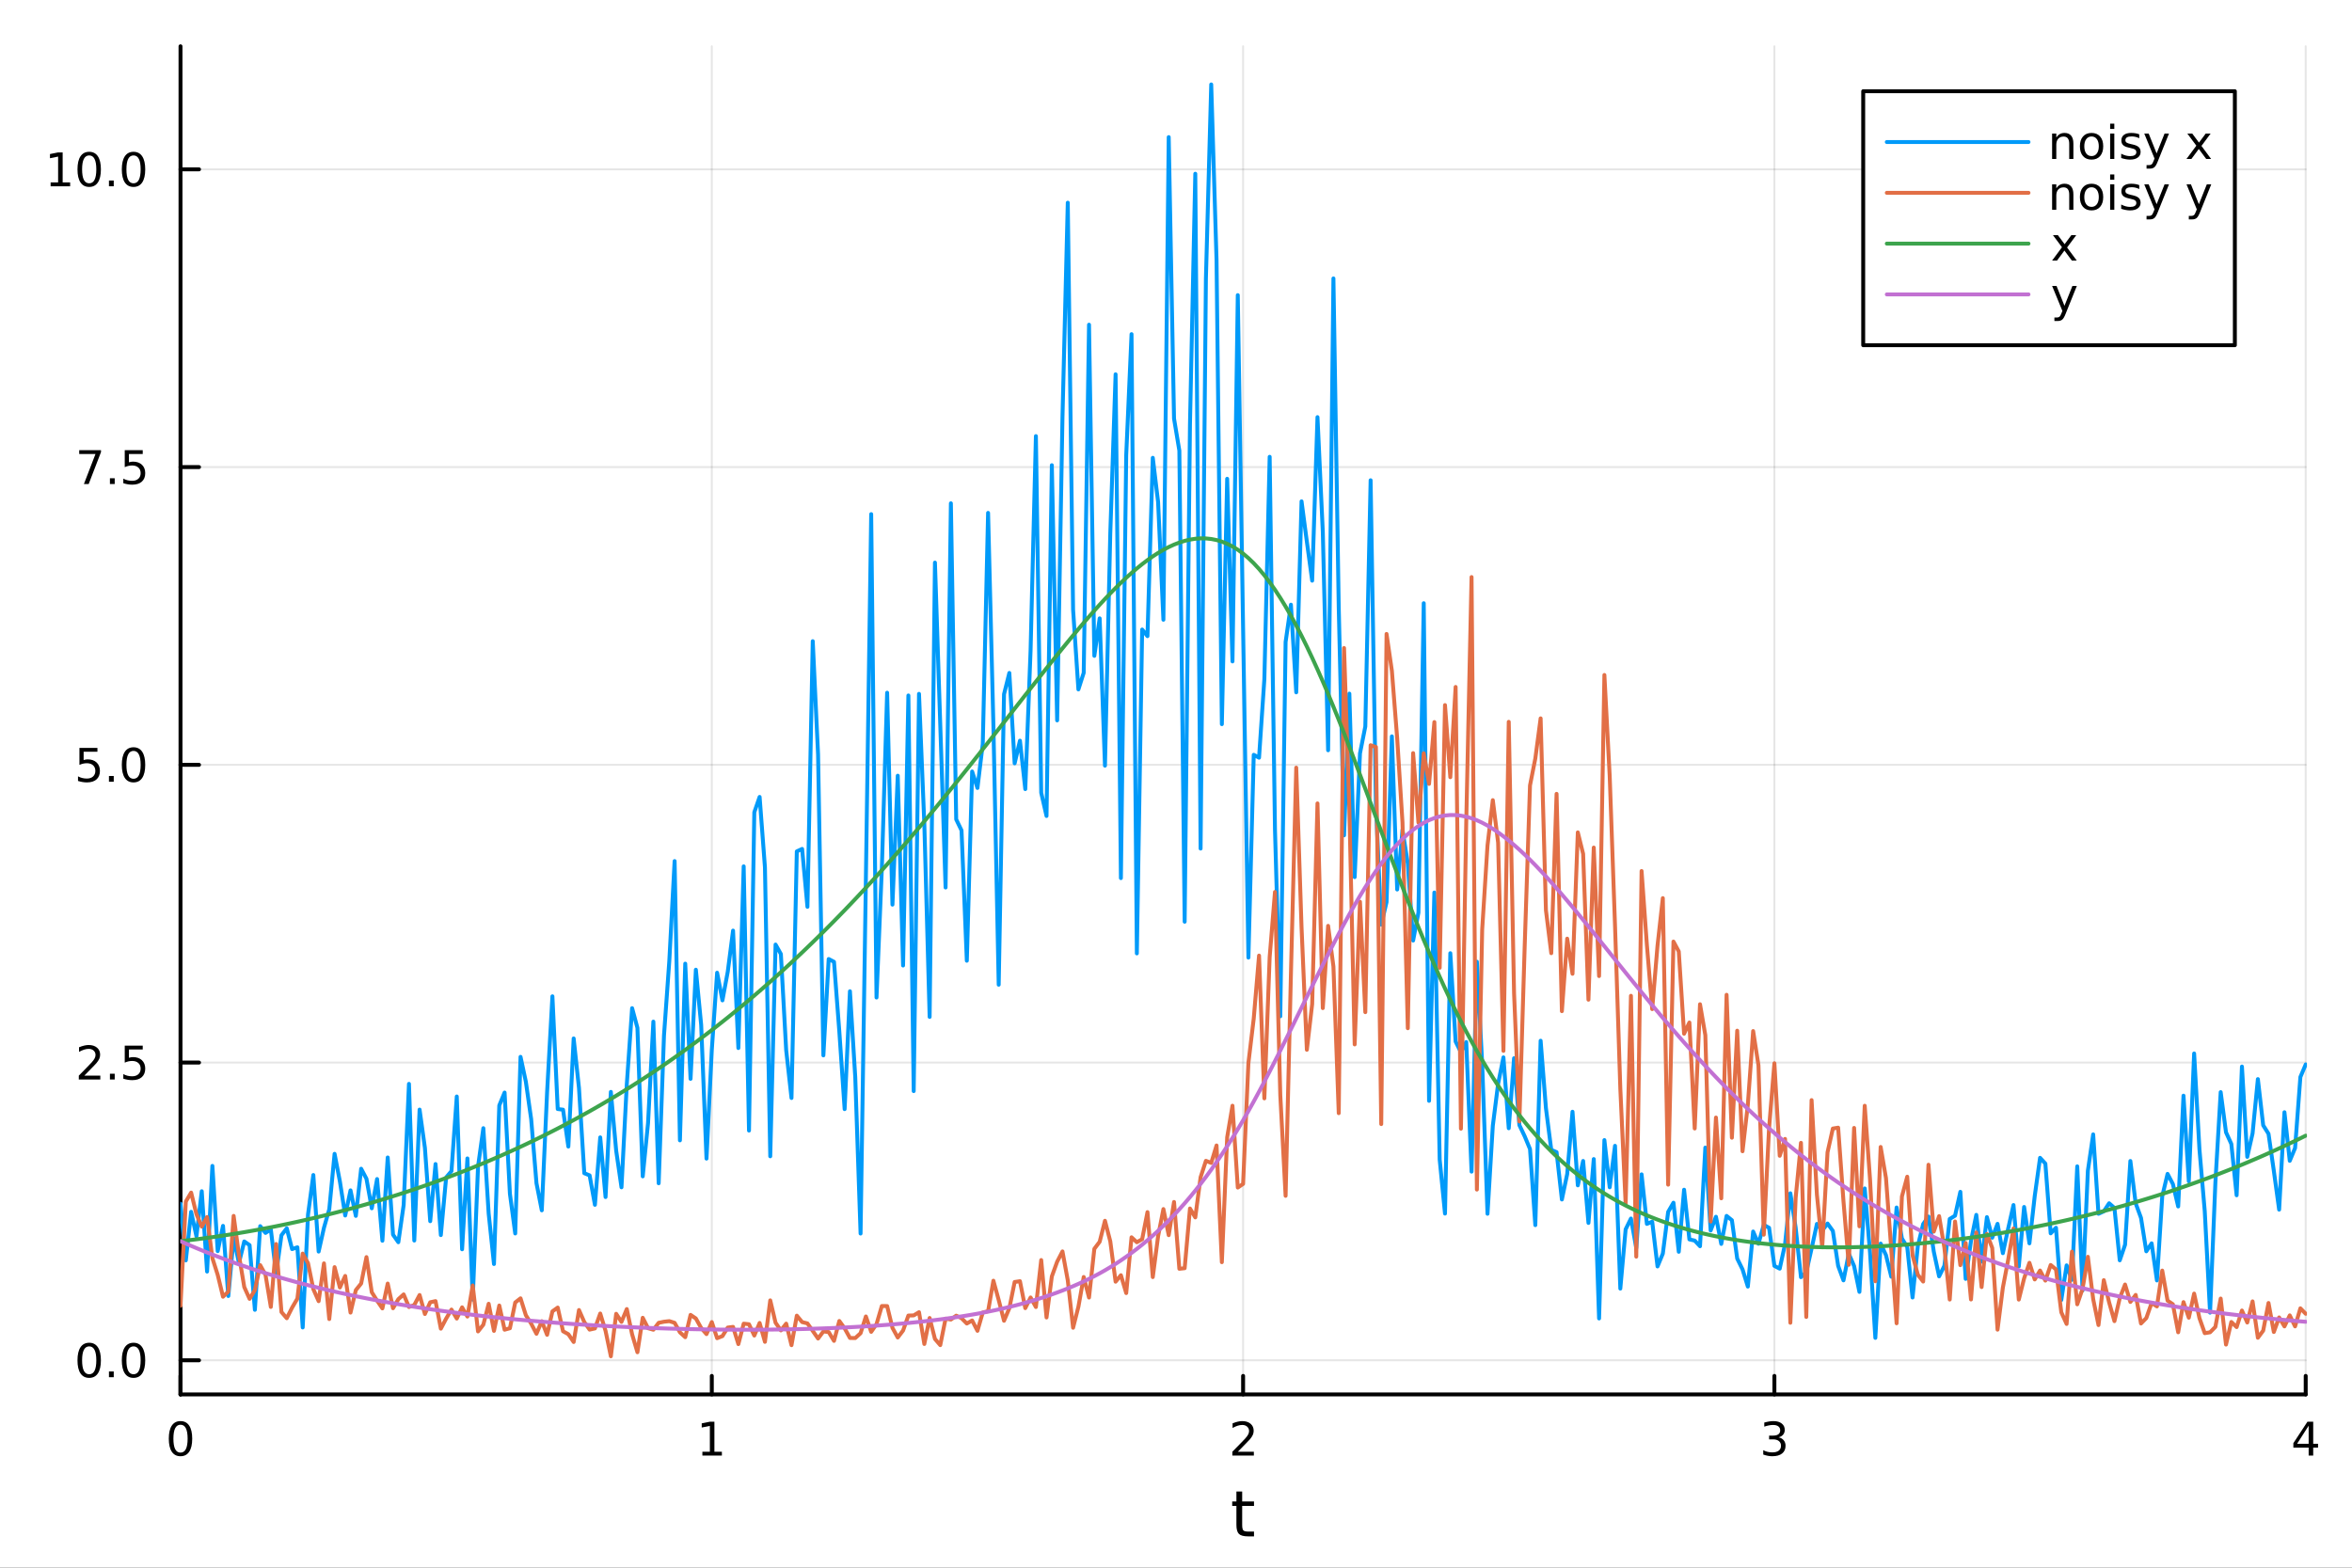 <?xml version="1.0" encoding="utf-8"?>
<svg xmlns="http://www.w3.org/2000/svg" xmlns:xlink="http://www.w3.org/1999/xlink" width="600" height="400" viewBox="0 0 2400 1600">
<rect x="0" y="0" width="2400" height="1600" fill="#333333" stroke="none"/>
<defs>
  <clipPath id="clip850">
    <rect x="0" y="0" width="2400" height="1600"/>
  </clipPath>
</defs>
<path clip-path="url(#clip850)" d="M0 1600 L2400 1600 L2400 0 L0 0  Z" fill="#ffffff" fill-rule="evenodd" fill-opacity="1"/>
<defs>
  <clipPath id="clip851">
    <rect x="480" y="0" width="1681" height="1600"/>
  </clipPath>
</defs>
<path clip-path="url(#clip850)" d="M184.191 1423.18 L2352.76 1423.18 L2352.76 47.244 L184.191 47.244  Z" fill="#ffffff" fill-rule="evenodd" fill-opacity="1"/>
<defs>
  <clipPath id="clip852">
    <rect x="184" y="47" width="2170" height="1377"/>
  </clipPath>
</defs>
<polyline clip-path="url(#clip852)" style="stroke:#000000; stroke-linecap:round; stroke-linejoin:round; stroke-width:2; stroke-opacity:0.1; fill:none" points="184.191,1423.18 184.191,47.244 "/>
<polyline clip-path="url(#clip852)" style="stroke:#000000; stroke-linecap:round; stroke-linejoin:round; stroke-width:2; stroke-opacity:0.1; fill:none" points="726.332,1423.18 726.332,47.244 "/>
<polyline clip-path="url(#clip852)" style="stroke:#000000; stroke-linecap:round; stroke-linejoin:round; stroke-width:2; stroke-opacity:0.1; fill:none" points="1268.47,1423.18 1268.47,47.244 "/>
<polyline clip-path="url(#clip852)" style="stroke:#000000; stroke-linecap:round; stroke-linejoin:round; stroke-width:2; stroke-opacity:0.1; fill:none" points="1810.61,1423.18 1810.61,47.244 "/>
<polyline clip-path="url(#clip852)" style="stroke:#000000; stroke-linecap:round; stroke-linejoin:round; stroke-width:2; stroke-opacity:0.1; fill:none" points="2352.76,1423.18 2352.76,47.244 "/>
<polyline clip-path="url(#clip850)" style="stroke:#000000; stroke-linecap:round; stroke-linejoin:round; stroke-width:4; stroke-opacity:1; fill:none" points="184.191,1423.18 2352.76,1423.18 "/>
<polyline clip-path="url(#clip850)" style="stroke:#000000; stroke-linecap:round; stroke-linejoin:round; stroke-width:4; stroke-opacity:1; fill:none" points="184.191,1423.18 184.191,1404.28 "/>
<polyline clip-path="url(#clip850)" style="stroke:#000000; stroke-linecap:round; stroke-linejoin:round; stroke-width:4; stroke-opacity:1; fill:none" points="726.332,1423.18 726.332,1404.28 "/>
<polyline clip-path="url(#clip850)" style="stroke:#000000; stroke-linecap:round; stroke-linejoin:round; stroke-width:4; stroke-opacity:1; fill:none" points="1268.47,1423.18 1268.47,1404.28 "/>
<polyline clip-path="url(#clip850)" style="stroke:#000000; stroke-linecap:round; stroke-linejoin:round; stroke-width:4; stroke-opacity:1; fill:none" points="1810.61,1423.18 1810.61,1404.28 "/>
<polyline clip-path="url(#clip850)" style="stroke:#000000; stroke-linecap:round; stroke-linejoin:round; stroke-width:4; stroke-opacity:1; fill:none" points="2352.76,1423.18 2352.76,1404.28 "/>
<path clip-path="url(#clip850)" d="M184.191 1454.1 Q180.58 1454.1 178.751 1457.66 Q176.945 1461.2 176.945 1468.33 Q176.945 1475.44 178.751 1479.01 Q180.58 1482.55 184.191 1482.55 Q187.825 1482.55 189.63 1479.01 Q191.459 1475.44 191.459 1468.33 Q191.459 1461.2 189.63 1457.66 Q187.825 1454.1 184.191 1454.1 M184.191 1450.39 Q190.001 1450.39 193.056 1455 Q196.135 1459.58 196.135 1468.33 Q196.135 1477.06 193.056 1481.67 Q190.001 1486.25 184.191 1486.25 Q178.381 1486.25 175.302 1481.67 Q172.246 1477.06 172.246 1468.33 Q172.246 1459.58 175.302 1455 Q178.381 1450.39 184.191 1450.39 Z" fill="#000000" fill-rule="nonzero" fill-opacity="1" /><path clip-path="url(#clip850)" d="M716.714 1481.64 L724.353 1481.64 L724.353 1455.28 L716.043 1456.95 L716.043 1452.69 L724.307 1451.02 L728.982 1451.02 L728.982 1481.64 L736.621 1481.64 L736.621 1485.58 L716.714 1485.58 L716.714 1481.64 Z" fill="#000000" fill-rule="nonzero" fill-opacity="1" /><path clip-path="url(#clip850)" d="M1263.13 1481.64 L1279.45 1481.64 L1279.45 1485.58 L1257.5 1485.58 L1257.5 1481.64 Q1260.16 1478.89 1264.75 1474.26 Q1269.35 1469.61 1270.53 1468.27 Q1272.78 1465.74 1273.66 1464.01 Q1274.56 1462.25 1274.56 1460.56 Q1274.56 1457.8 1272.62 1456.07 Q1270.7 1454.33 1267.59 1454.33 Q1265.39 1454.33 1262.94 1455.09 Q1260.51 1455.86 1257.73 1457.41 L1257.73 1452.69 Q1260.56 1451.55 1263.01 1450.97 Q1265.46 1450.39 1267.5 1450.39 Q1272.87 1450.39 1276.07 1453.08 Q1279.26 1455.77 1279.26 1460.26 Q1279.26 1462.39 1278.45 1464.31 Q1277.66 1466.2 1275.56 1468.8 Q1274.98 1469.47 1271.88 1472.69 Q1268.77 1475.88 1263.13 1481.64 Z" fill="#000000" fill-rule="nonzero" fill-opacity="1" /><path clip-path="url(#clip850)" d="M1814.86 1466.95 Q1818.22 1467.66 1820.09 1469.93 Q1821.99 1472.2 1821.99 1475.53 Q1821.99 1480.65 1818.47 1483.45 Q1814.95 1486.25 1808.47 1486.25 Q1806.3 1486.25 1803.98 1485.81 Q1801.69 1485.39 1799.24 1484.54 L1799.24 1480.02 Q1801.18 1481.16 1803.5 1481.74 Q1805.81 1482.32 1808.33 1482.32 Q1812.73 1482.32 1815.02 1480.58 Q1817.34 1478.84 1817.34 1475.53 Q1817.34 1472.48 1815.19 1470.77 Q1813.06 1469.03 1809.24 1469.03 L1805.21 1469.03 L1805.21 1465.19 L1809.42 1465.19 Q1812.87 1465.19 1814.7 1463.82 Q1816.53 1462.43 1816.53 1459.84 Q1816.53 1457.18 1814.63 1455.77 Q1812.76 1454.33 1809.24 1454.33 Q1807.32 1454.33 1805.12 1454.75 Q1802.92 1455.16 1800.28 1456.04 L1800.28 1451.88 Q1802.94 1451.14 1805.26 1450.77 Q1807.59 1450.39 1809.65 1450.39 Q1814.98 1450.39 1818.08 1452.83 Q1821.18 1455.23 1821.18 1459.35 Q1821.18 1462.22 1819.54 1464.21 Q1817.89 1466.18 1814.86 1466.95 Z" fill="#000000" fill-rule="nonzero" fill-opacity="1" /><path clip-path="url(#clip850)" d="M2355.77 1455.09 L2343.96 1473.54 L2355.77 1473.54 L2355.77 1455.09 M2354.54 1451.02 L2360.42 1451.02 L2360.42 1473.54 L2365.35 1473.54 L2365.35 1477.43 L2360.42 1477.43 L2360.42 1485.58 L2355.77 1485.58 L2355.77 1477.43 L2340.16 1477.43 L2340.16 1472.92 L2354.54 1451.02 Z" fill="#000000" fill-rule="nonzero" fill-opacity="1" /><path clip-path="url(#clip850)" d="M1267.53 1522.27 L1267.53 1532.4 L1279.6 1532.4 L1279.6 1536.95 L1267.53 1536.95 L1267.53 1556.3 Q1267.53 1560.66 1268.71 1561.9 Q1269.92 1563.14 1273.58 1563.14 L1279.6 1563.14 L1279.6 1568.04 L1273.58 1568.04 Q1266.8 1568.04 1264.22 1565.53 Q1261.65 1562.98 1261.65 1556.3 L1261.65 1536.95 L1257.35 1536.95 L1257.35 1532.4 L1261.65 1532.4 L1261.65 1522.27 L1267.53 1522.27 Z" fill="#000000" fill-rule="nonzero" fill-opacity="1" /><polyline clip-path="url(#clip852)" style="stroke:#000000; stroke-linecap:round; stroke-linejoin:round; stroke-width:2; stroke-opacity:0.1; fill:none" points="184.191,1388.33 2352.76,1388.33 "/>
<polyline clip-path="url(#clip852)" style="stroke:#000000; stroke-linecap:round; stroke-linejoin:round; stroke-width:2; stroke-opacity:0.1; fill:none" points="184.191,1084.46 2352.76,1084.46 "/>
<polyline clip-path="url(#clip852)" style="stroke:#000000; stroke-linecap:round; stroke-linejoin:round; stroke-width:2; stroke-opacity:0.1; fill:none" points="184.191,780.584 2352.76,780.584 "/>
<polyline clip-path="url(#clip852)" style="stroke:#000000; stroke-linecap:round; stroke-linejoin:round; stroke-width:2; stroke-opacity:0.1; fill:none" points="184.191,476.71 2352.76,476.71 "/>
<polyline clip-path="url(#clip852)" style="stroke:#000000; stroke-linecap:round; stroke-linejoin:round; stroke-width:2; stroke-opacity:0.1; fill:none" points="184.191,172.835 2352.76,172.835 "/>
<polyline clip-path="url(#clip850)" style="stroke:#000000; stroke-linecap:round; stroke-linejoin:round; stroke-width:4; stroke-opacity:1; fill:none" points="184.191,1423.18 184.191,47.244 "/>
<polyline clip-path="url(#clip850)" style="stroke:#000000; stroke-linecap:round; stroke-linejoin:round; stroke-width:4; stroke-opacity:1; fill:none" points="184.191,1388.33 203.088,1388.33 "/>
<polyline clip-path="url(#clip850)" style="stroke:#000000; stroke-linecap:round; stroke-linejoin:round; stroke-width:4; stroke-opacity:1; fill:none" points="184.191,1084.46 203.088,1084.46 "/>
<polyline clip-path="url(#clip850)" style="stroke:#000000; stroke-linecap:round; stroke-linejoin:round; stroke-width:4; stroke-opacity:1; fill:none" points="184.191,780.584 203.088,780.584 "/>
<polyline clip-path="url(#clip850)" style="stroke:#000000; stroke-linecap:round; stroke-linejoin:round; stroke-width:4; stroke-opacity:1; fill:none" points="184.191,476.71 203.088,476.71 "/>
<polyline clip-path="url(#clip850)" style="stroke:#000000; stroke-linecap:round; stroke-linejoin:round; stroke-width:4; stroke-opacity:1; fill:none" points="184.191,172.835 203.088,172.835 "/>
<path clip-path="url(#clip850)" d="M91.015 1374.13 Q87.404 1374.13 85.575 1377.7 Q83.77 1381.24 83.77 1388.37 Q83.77 1395.48 85.575 1399.04 Q87.404 1402.58 91.015 1402.58 Q94.649 1402.58 96.455 1399.04 Q98.284 1395.48 98.284 1388.37 Q98.284 1381.24 96.455 1377.7 Q94.649 1374.13 91.015 1374.13 M91.015 1370.43 Q96.825 1370.43 99.881 1375.04 Q102.959 1379.62 102.959 1388.37 Q102.959 1397.1 99.881 1401.7 Q96.825 1406.29 91.015 1406.29 Q85.205 1406.29 82.126 1401.7 Q79.071 1397.1 79.071 1388.37 Q79.071 1379.62 82.126 1375.04 Q85.205 1370.43 91.015 1370.43 Z" fill="#000000" fill-rule="nonzero" fill-opacity="1" /><path clip-path="url(#clip850)" d="M111.177 1399.73 L116.061 1399.73 L116.061 1405.61 L111.177 1405.61 L111.177 1399.73 Z" fill="#000000" fill-rule="nonzero" fill-opacity="1" /><path clip-path="url(#clip850)" d="M136.246 1374.13 Q132.635 1374.13 130.807 1377.7 Q129.001 1381.24 129.001 1388.37 Q129.001 1395.48 130.807 1399.04 Q132.635 1402.58 136.246 1402.58 Q139.881 1402.58 141.686 1399.04 Q143.515 1395.48 143.515 1388.37 Q143.515 1381.24 141.686 1377.7 Q139.881 1374.13 136.246 1374.13 M136.246 1370.43 Q142.056 1370.43 145.112 1375.04 Q148.191 1379.62 148.191 1388.37 Q148.191 1397.1 145.112 1401.7 Q142.056 1406.29 136.246 1406.29 Q130.436 1406.29 127.357 1401.7 Q124.302 1397.1 124.302 1388.37 Q124.302 1379.62 127.357 1375.04 Q130.436 1370.43 136.246 1370.43 Z" fill="#000000" fill-rule="nonzero" fill-opacity="1" /><path clip-path="url(#clip850)" d="M86.038 1097.8 L102.358 1097.8 L102.358 1101.74 L80.413 1101.74 L80.413 1097.8 Q83.075 1095.05 87.659 1090.42 Q92.265 1085.77 93.446 1084.42 Q95.691 1081.9 96.571 1080.17 Q97.473 1078.41 97.473 1076.72 Q97.473 1073.96 95.529 1072.23 Q93.608 1070.49 90.506 1070.49 Q88.307 1070.49 85.853 1071.25 Q83.422 1072.02 80.645 1073.57 L80.645 1068.85 Q83.469 1067.71 85.922 1067.13 Q88.376 1066.55 90.413 1066.55 Q95.784 1066.55 98.978 1069.24 Q102.172 1071.92 102.172 1076.42 Q102.172 1078.54 101.362 1080.47 Q100.575 1082.36 98.469 1084.96 Q97.89 1085.63 94.788 1088.85 Q91.686 1092.04 86.038 1097.8 Z" fill="#000000" fill-rule="nonzero" fill-opacity="1" /><path clip-path="url(#clip850)" d="M112.172 1095.86 L117.057 1095.86 L117.057 1101.74 L112.172 1101.74 L112.172 1095.86 Z" fill="#000000" fill-rule="nonzero" fill-opacity="1" /><path clip-path="url(#clip850)" d="M127.288 1067.18 L145.644 1067.18 L145.644 1071.11 L131.57 1071.11 L131.57 1079.59 Q132.589 1079.24 133.607 1079.08 Q134.626 1078.89 135.644 1078.89 Q141.431 1078.89 144.811 1082.06 Q148.191 1085.23 148.191 1090.65 Q148.191 1096.23 144.718 1099.33 Q141.246 1102.41 134.927 1102.41 Q132.751 1102.41 130.482 1102.04 Q128.237 1101.67 125.83 1100.93 L125.83 1096.23 Q127.913 1097.36 130.135 1097.92 Q132.357 1098.48 134.834 1098.48 Q138.839 1098.48 141.177 1096.37 Q143.515 1094.26 143.515 1090.65 Q143.515 1087.04 141.177 1084.93 Q138.839 1082.83 134.834 1082.83 Q132.959 1082.83 131.084 1083.24 Q129.232 1083.66 127.288 1084.54 L127.288 1067.18 Z" fill="#000000" fill-rule="nonzero" fill-opacity="1" /><path clip-path="url(#clip850)" d="M81.061 763.304 L99.418 763.304 L99.418 767.24 L85.344 767.24 L85.344 775.712 Q86.362 775.365 87.381 775.202 Q88.399 775.017 89.418 775.017 Q95.205 775.017 98.585 778.189 Q101.964 781.36 101.964 786.776 Q101.964 792.355 98.492 795.457 Q95.02 798.536 88.7 798.536 Q86.524 798.536 84.256 798.165 Q82.01 797.795 79.603 797.054 L79.603 792.355 Q81.686 793.489 83.909 794.045 Q86.131 794.601 88.608 794.601 Q92.612 794.601 94.95 792.494 Q97.288 790.388 97.288 786.776 Q97.288 783.165 94.95 781.059 Q92.612 778.952 88.608 778.952 Q86.733 778.952 84.858 779.369 Q83.006 779.786 81.061 780.665 L81.061 763.304 Z" fill="#000000" fill-rule="nonzero" fill-opacity="1" /><path clip-path="url(#clip850)" d="M111.177 791.985 L116.061 791.985 L116.061 797.864 L111.177 797.864 L111.177 791.985 Z" fill="#000000" fill-rule="nonzero" fill-opacity="1" /><path clip-path="url(#clip850)" d="M136.246 766.383 Q132.635 766.383 130.807 769.948 Q129.001 773.49 129.001 780.619 Q129.001 787.726 130.807 791.29 Q132.635 794.832 136.246 794.832 Q139.881 794.832 141.686 791.29 Q143.515 787.726 143.515 780.619 Q143.515 773.49 141.686 769.948 Q139.881 766.383 136.246 766.383 M136.246 762.679 Q142.056 762.679 145.112 767.286 Q148.191 771.869 148.191 780.619 Q148.191 789.346 145.112 793.952 Q142.056 798.536 136.246 798.536 Q130.436 798.536 127.357 793.952 Q124.302 789.346 124.302 780.619 Q124.302 771.869 127.357 767.286 Q130.436 762.679 136.246 762.679 Z" fill="#000000" fill-rule="nonzero" fill-opacity="1" /><path clip-path="url(#clip850)" d="M80.83 459.43 L103.052 459.43 L103.052 461.42 L90.506 493.99 L85.622 493.99 L97.427 463.365 L80.83 463.365 L80.83 459.43 Z" fill="#000000" fill-rule="nonzero" fill-opacity="1" /><path clip-path="url(#clip850)" d="M112.172 488.11 L117.057 488.11 L117.057 493.99 L112.172 493.99 L112.172 488.11 Z" fill="#000000" fill-rule="nonzero" fill-opacity="1" /><path clip-path="url(#clip850)" d="M127.288 459.43 L145.644 459.43 L145.644 463.365 L131.57 463.365 L131.57 471.837 Q132.589 471.49 133.607 471.328 Q134.626 471.143 135.644 471.143 Q141.431 471.143 144.811 474.314 Q148.191 477.485 148.191 482.902 Q148.191 488.48 144.718 491.582 Q141.246 494.661 134.927 494.661 Q132.751 494.661 130.482 494.291 Q128.237 493.92 125.83 493.179 L125.83 488.48 Q127.913 489.615 130.135 490.17 Q132.357 490.726 134.834 490.726 Q138.839 490.726 141.177 488.619 Q143.515 486.513 143.515 482.902 Q143.515 479.291 141.177 477.184 Q138.839 475.078 134.834 475.078 Q132.959 475.078 131.084 475.494 Q129.232 475.911 127.288 476.791 L127.288 459.43 Z" fill="#000000" fill-rule="nonzero" fill-opacity="1" /><path clip-path="url(#clip850)" d="M51.663 186.18 L59.302 186.18 L59.302 159.814 L50.992 161.481 L50.992 157.221 L59.256 155.555 L63.932 155.555 L63.932 186.18 L71.571 186.18 L71.571 190.115 L51.663 190.115 L51.663 186.18 Z" fill="#000000" fill-rule="nonzero" fill-opacity="1" /><path clip-path="url(#clip850)" d="M91.015 158.634 Q87.404 158.634 85.575 162.198 Q83.77 165.74 83.77 172.87 Q83.77 179.976 85.575 183.541 Q87.404 187.082 91.015 187.082 Q94.649 187.082 96.455 183.541 Q98.284 179.976 98.284 172.87 Q98.284 165.74 96.455 162.198 Q94.649 158.634 91.015 158.634 M91.015 154.93 Q96.825 154.93 99.881 159.536 Q102.959 164.12 102.959 172.87 Q102.959 181.596 99.881 186.203 Q96.825 190.786 91.015 190.786 Q85.205 190.786 82.126 186.203 Q79.071 181.596 79.071 172.87 Q79.071 164.12 82.126 159.536 Q85.205 154.93 91.015 154.93 Z" fill="#000000" fill-rule="nonzero" fill-opacity="1" /><path clip-path="url(#clip850)" d="M111.177 184.235 L116.061 184.235 L116.061 190.115 L111.177 190.115 L111.177 184.235 Z" fill="#000000" fill-rule="nonzero" fill-opacity="1" /><path clip-path="url(#clip850)" d="M136.246 158.634 Q132.635 158.634 130.807 162.198 Q129.001 165.74 129.001 172.87 Q129.001 179.976 130.807 183.541 Q132.635 187.082 136.246 187.082 Q139.881 187.082 141.686 183.541 Q143.515 179.976 143.515 172.87 Q143.515 165.74 141.686 162.198 Q139.881 158.634 136.246 158.634 M136.246 154.93 Q142.056 154.93 145.112 159.536 Q148.191 164.12 148.191 172.87 Q148.191 181.596 145.112 186.203 Q142.056 190.786 136.246 190.786 Q130.436 190.786 127.357 186.203 Q124.302 181.596 124.302 172.87 Q124.302 164.12 127.357 159.536 Q130.436 154.93 136.246 154.93 Z" fill="#000000" fill-rule="nonzero" fill-opacity="1" /><polyline clip-path="url(#clip852)" style="stroke:#009af9; stroke-linecap:round; stroke-linejoin:round; stroke-width:4; stroke-opacity:1; fill:none" points="184.191,1228.53 189.612,1286.37 195.034,1236.81 200.455,1261.8 205.876,1215.78 211.298,1297.77 216.719,1189.93 222.141,1276.89 227.562,1251.15 232.983,1322.71 238.405,1263.46 243.826,1289.02 249.248,1267.04 254.669,1270.8 260.09,1336.83 265.512,1251.42 270.933,1258.33 276.355,1254.73 281.776,1299.99 287.198,1260.69 292.619,1253.62 298.04,1274.83 303.462,1273 308.883,1354.81 314.305,1239.49 319.726,1199.23 325.147,1277.36 330.569,1253.08 335.99,1234.15 341.412,1177.61 346.833,1205.82 352.254,1240.56 357.676,1214.89 363.097,1240.94 368.519,1192.82 373.94,1203.08 379.362,1233.19 384.783,1203.35 390.204,1266.3 395.626,1181.34 401.047,1260.12 406.469,1267.82 411.89,1229.9 417.311,1106.21 422.733,1266.11 428.154,1132.47 433.576,1171.49 438.997,1246.37 444.419,1188.04 449.84,1260.54 455.261,1201.67 460.683,1195.24 466.104,1119.1 471.526,1275.04 476.947,1182.31 482.368,1326.36 487.79,1190.61 493.211,1151.44 498.633,1238.51 504.054,1290.08 509.475,1128.22 514.897,1115.07 520.318,1218.35 525.74,1258.9 531.161,1078.63 536.583,1104.01 542.004,1142.11 547.425,1207.62 552.847,1235.29 558.268,1114.68 563.69,1016.85 569.111,1131.89 574.532,1132.55 579.954,1170.2 585.375,1059.85 590.797,1110.48 596.218,1197.39 601.639,1199.6 607.061,1229.64 612.482,1160.83 617.904,1221.72 623.325,1114.4 628.747,1174.34 634.168,1211.77 639.589,1106.72 645.011,1028.95 650.432,1049.04 655.854,1200.61 661.275,1146.12 666.696,1042.7 672.118,1207.68 677.539,1056.81 682.961,980.931 688.382,878.84 693.804,1163.86 699.225,983.517 704.646,1101.07 710.068,989.709 715.489,1046.05 720.911,1182.48 726.332,1071.42 731.753,992.768 737.175,1020.99 742.596,991.803 748.018,949.795 753.439,1069.64 758.86,884.221 764.282,1153.88 769.703,829.041 775.125,813.367 780.546,885.12 785.968,1180.12 791.389,964.03 796.81,973.676 802.232,1071.87 807.653,1120.62 813.075,868.954 818.496,866.425 823.917,925.503 829.339,654.415 834.76,770.016 840.182,1077.15 845.603,978.789 851.024,981.653 856.446,1052.67 861.867,1131.98 867.289,1011.69 872.71,1099.36 878.132,1258.97 883.553,897.02 888.974,524.746 894.396,1018.08 899.817,886.996 905.239,706.996 910.66,923.258 916.081,791.706 921.503,985.404 926.924,709.825 932.346,1113.59 937.767,708.181 943.189,841.004 948.61,1037.87 954.031,574.206 959.453,739.63 964.874,905.778 970.296,513.687 975.717,836.267 981.138,847.494 986.56,980.526 991.981,787.404 997.403,804.194 1002.82,759.231 1008.25,523.467 1013.67,740.181 1019.09,1005 1024.51,708.524 1029.93,686.833 1035.35,779.067 1040.77,755.955 1046.2,805.355 1051.62,663.576 1057.04,445.119 1062.46,809.053 1067.88,832.802 1073.3,474.8 1078.72,735.235 1084.15,426.075 1089.57,206.879 1094.99,622.311 1100.41,703.619 1105.83,686.677 1111.25,331.394 1116.67,669.351 1122.1,631.119 1127.52,781.434 1132.94,544.495 1138.36,382.027 1143.78,896.201 1149.2,464.563 1154.62,341.046 1160.05,973.038 1165.47,642.513 1170.89,649.257 1176.31,467.255 1181.73,512.338 1187.15,632.507 1192.57,139.943 1197.99,427.225 1203.42,459.904 1208.84,940.711 1214.26,433.152 1219.68,177.326 1225.1,866.054 1230.52,284.24 1235.94,86.186 1241.37,265.413 1246.79,739.091 1252.21,488.667 1257.63,675.046 1263.05,301.234 1268.47,641.649 1273.89,977.337 1279.32,770.362 1284.74,773.3 1290.16,693.238 1295.58,466.223 1301,846.818 1306.42,1037.23 1311.84,655.211 1317.27,617.15 1322.69,706.606 1328.11,511.681 1333.53,552.799 1338.95,592.634 1344.37,425.748 1349.79,542.494 1355.22,765.724 1360.64,284.177 1366.06,619.99 1371.48,852.558 1376.9,707.94 1382.32,895.177 1387.74,768.919 1393.17,741.49 1398.59,490.175 1404.01,821.035 1409.43,943.695 1414.85,920.684 1420.27,751.566 1425.69,907.835 1431.12,847.08 1436.54,881.267 1441.96,959.951 1447.38,931.439 1452.8,615.651 1458.22,1123.52 1463.64,910.941 1469.07,1183.51 1474.49,1238.6 1479.91,972.858 1485.33,1063.03 1490.75,1073.93 1496.17,1063.55 1501.59,1195.76 1507.02,981.541 1512.44,1085.63 1517.86,1238.77 1523.28,1148.91 1528.7,1106.07 1534.12,1079.16 1539.54,1151.51 1544.97,1080.03 1550.39,1148.31 1555.81,1159.72 1561.23,1172.75 1566.65,1250.38 1572.07,1062.18 1577.49,1131.03 1582.92,1173.51 1588.34,1175.92 1593.76,1224.22 1599.18,1198.24 1604.6,1134.66 1610.02,1209.78 1615.44,1184.89 1620.87,1248.12 1626.29,1182.96 1631.71,1345.62 1637.13,1163.59 1642.55,1211.75 1647.97,1169.44 1653.39,1315.16 1658.82,1254.67 1664.24,1243.64 1669.66,1273.69 1675.08,1198.56 1680.5,1249.11 1685.92,1246.86 1691.34,1292.53 1696.76,1279.45 1702.19,1236.88 1707.61,1227.51 1713.03,1277.58 1718.45,1214.24 1723.87,1264.93 1729.29,1266.17 1734.71,1271.92 1740.14,1171.26 1745.56,1255.86 1750.98,1241.83 1756.4,1269.56 1761.82,1240.98 1767.24,1245.36 1772.66,1284.49 1778.09,1295.54 1783.51,1313.11 1788.93,1256.92 1794.35,1269.36 1799.77,1250.12 1805.19,1253.11 1810.61,1291.98 1816.04,1294.8 1821.46,1269.89 1826.88,1217.89 1832.3,1252.92 1837.72,1303.51 1843.14,1298.33 1848.56,1274.33 1853.99,1249.15 1859.41,1255.99 1864.83,1248.74 1870.25,1256.28 1875.67,1291.98 1881.09,1306.75 1886.51,1279.46 1891.94,1292.13 1897.36,1318.52 1902.78,1212.95 1908.2,1278.42 1913.62,1365.45 1919.04,1269.21 1924.46,1281 1929.89,1303.02 1935.31,1232.41 1940.73,1264.04 1946.15,1272.64 1951.57,1324.25 1956.99,1271.5 1962.41,1249.3 1967.84,1241.59 1973.26,1277.49 1978.68,1302.67 1984.1,1291.83 1989.52,1244.08 1994.94,1240.76 2000.36,1216.4 2005.79,1305.24 2011.21,1266.55 2016.63,1239.9 2022.05,1287.66 2027.47,1242.21 2032.89,1263.24 2038.31,1249.06 2043.74,1279.01 2049.16,1253.83 2054.58,1229.88 2060,1292.57 2065.42,1231.84 2070.84,1268.97 2076.26,1220.71 2081.69,1181.7 2087.11,1187.61 2092.53,1258.76 2097.95,1253.08 2103.37,1326.83 2108.79,1291.45 2114.21,1306.19 2119.64,1190.4 2125.06,1317.04 2130.48,1194.91 2135.9,1157.77 2141.32,1238.81 2146.74,1236.31 2152.16,1228.07 2157.59,1232.84 2163.01,1286.31 2168.43,1270.41 2173.85,1184.93 2179.27,1228.15 2184.69,1242.96 2190.11,1277.1 2195.53,1268.98 2200.96,1306.85 2206.38,1220.87 2211.8,1198.06 2217.22,1208.42 2222.64,1231.32 2228.06,1118.26 2233.48,1205.7 2238.91,1075.2 2244.33,1172.97 2249.75,1236.21 2255.17,1339.7 2260.59,1206.99 2266.01,1114.65 2271.43,1155.62 2276.86,1167.51 2282.28,1219.9 2287.7,1088.53 2293.12,1180.71 2298.54,1156.75 2303.96,1101.35 2309.38,1148.51 2314.81,1157.15 2320.23,1194.97 2325.65,1234.56 2331.07,1135.16 2336.49,1184.75 2341.91,1171.73 2347.33,1099.22 2352.76,1086.41 "/>
<polyline clip-path="url(#clip852)" style="stroke:#e26f46; stroke-linecap:round; stroke-linejoin:round; stroke-width:4; stroke-opacity:1; fill:none" points="184.191,1332.66 189.612,1226.31 195.034,1217.19 200.455,1239.21 205.876,1251.93 211.298,1242.1 216.719,1284.06 222.141,1301.14 227.562,1323.44 232.983,1318.23 238.405,1240.95 243.826,1280.98 249.248,1313.59 254.669,1325.63 260.09,1316.71 265.512,1291.22 270.933,1301.14 276.355,1333.86 281.776,1269.65 287.198,1339.05 292.619,1345.4 298.04,1334.64 303.462,1325.33 308.883,1279.43 314.305,1289.19 319.726,1315.73 325.147,1328 330.569,1289.42 335.99,1346.25 341.412,1293.26 346.833,1314.04 352.254,1302.24 357.676,1339.66 363.097,1316.7 368.519,1309.97 373.94,1283.02 379.362,1318.86 384.783,1327.48 390.204,1335.36 395.626,1310.03 401.047,1335.2 406.469,1325.97 411.89,1321.08 417.311,1333.96 422.733,1331.88 428.154,1321.7 433.576,1341.09 438.997,1329.12 444.419,1327.92 449.84,1356.06 455.261,1345.76 460.683,1336.57 466.104,1345.72 471.526,1334.28 476.947,1343.68 482.368,1311.93 487.79,1358.88 493.211,1351.96 498.633,1330.65 504.054,1358.31 509.475,1332.43 514.897,1357.11 520.318,1355.62 525.74,1329.34 531.161,1325.09 536.583,1342.32 542.004,1350.92 547.425,1361.26 552.847,1348.44 558.268,1362.33 563.69,1338.39 569.111,1334.52 574.532,1358.7 579.954,1361.7 585.375,1369.66 590.797,1337.03 596.218,1349.33 601.639,1357.04 607.061,1355.82 612.482,1340.59 617.904,1358.26 623.325,1384.24 628.747,1340.89 634.168,1349.13 639.589,1336.04 645.011,1361.83 650.432,1380.12 655.854,1344.93 661.275,1355.59 666.696,1357.14 672.118,1350.08 677.539,1348.97 682.961,1348.37 688.382,1350.1 693.804,1359.78 699.225,1364.75 704.646,1341.98 710.068,1345.63 715.489,1355.35 720.911,1361.61 726.332,1349.31 731.753,1365.79 737.175,1363.64 742.596,1354.92 748.018,1354.24 753.439,1371.81 758.86,1350.96 764.282,1351.54 769.703,1363.09 775.125,1350.23 780.546,1369.5 785.968,1327.17 791.389,1350 796.81,1357.82 802.232,1350.93 807.653,1372.9 813.075,1342.77 818.496,1349.33 823.917,1350.69 829.339,1358.34 834.76,1366.12 840.182,1358.88 845.603,1359.52 851.024,1368.52 856.446,1348.19 861.867,1355.71 867.289,1365.53 872.71,1365.64 878.132,1360.69 883.553,1343.59 888.974,1359.3 894.396,1351.42 899.817,1332.96 905.239,1332.98 910.66,1355.2 916.081,1365.08 921.503,1357.95 926.924,1342.67 932.346,1342.52 937.767,1339.24 943.189,1371.68 948.61,1345.15 954.031,1366.56 959.453,1372.85 964.874,1345.83 970.296,1346.75 975.717,1342.79 981.138,1345.36 986.56,1350.8 991.981,1347.69 997.403,1358.25 1002.82,1339.57 1008.25,1338.23 1013.67,1307.1 1019.09,1326.83 1024.51,1347.99 1029.93,1335.24 1035.35,1308.42 1040.77,1307.6 1046.2,1335.09 1051.62,1324.23 1057.04,1333.98 1062.46,1286.02 1067.88,1344.62 1073.3,1302.75 1078.72,1287.74 1084.15,1277.21 1089.57,1306.73 1094.99,1355.13 1100.41,1333.69 1105.83,1303.33 1111.25,1324.3 1116.67,1274.55 1122.1,1267.37 1127.52,1245.94 1132.94,1266.89 1138.36,1308.11 1143.78,1301.5 1149.2,1319.72 1154.62,1262.81 1160.05,1267.84 1165.47,1264.75 1170.89,1237.09 1176.31,1303.41 1181.73,1261.72 1187.15,1234 1192.57,1260.63 1197.99,1226.75 1203.42,1294.94 1208.84,1294.34 1214.26,1233.41 1219.68,1242.49 1225.1,1201.47 1230.52,1184.75 1235.94,1186.89 1241.37,1169.08 1246.79,1288.2 1252.21,1160.76 1257.63,1128.52 1263.05,1212.02 1268.47,1208.32 1273.89,1084.85 1279.32,1039.54 1284.74,975.298 1290.16,1121.01 1295.58,976.754 1301,910.363 1306.42,1117.74 1311.84,1220.47 1317.27,994.163 1322.69,783.475 1328.11,946.62 1333.53,1071.41 1338.95,1024.83 1344.37,819.983 1349.79,1028.88 1355.22,944.943 1360.64,986.422 1366.06,1136.1 1371.48,661.395 1376.9,826.43 1382.32,1065.94 1387.74,920.338 1393.17,1033.02 1398.59,760.604 1404.01,762.399 1409.43,1147.24 1414.85,647.014 1420.27,684.523 1425.69,753.449 1431.12,839.445 1436.54,1049.41 1441.96,768.657 1447.38,839.503 1452.8,768.819 1458.22,800.05 1463.64,736.97 1469.07,987.74 1474.49,719.631 1479.91,793.232 1485.33,701.129 1490.75,1151.96 1496.17,838.928 1501.59,588.962 1507.02,1214.09 1512.44,948.616 1517.86,863.006 1523.28,816.655 1528.7,860.058 1534.12,1072.53 1539.54,736.717 1544.97,1013.87 1550.39,1144.58 1555.81,965.511 1561.23,801.601 1566.65,774.149 1572.07,733.178 1577.49,929.041 1582.92,972.823 1588.34,810.223 1593.76,1032.01 1599.18,957.995 1604.6,993.847 1610.02,849.533 1615.44,871.464 1620.87,1020.29 1626.29,865.046 1631.71,996.184 1637.13,688.899 1642.55,791.869 1647.97,944.415 1653.39,1111.03 1658.82,1228.74 1664.24,1016.32 1669.66,1282.55 1675.08,888.962 1680.5,964.345 1685.92,1029.91 1691.34,965.152 1696.76,916.66 1702.19,1209.07 1707.61,960.982 1713.03,971.04 1718.45,1055.03 1723.87,1043.6 1729.29,1151.74 1734.71,1024.94 1740.14,1056.53 1745.56,1246.72 1750.98,1140.59 1756.4,1223.01 1761.82,1015.31 1767.24,1161.16 1772.66,1051.93 1778.09,1175.01 1783.51,1127.39 1788.93,1052.31 1794.35,1087.26 1799.77,1260.14 1805.19,1151.14 1810.61,1085.19 1816.04,1179.61 1821.46,1162.41 1826.88,1350.03 1832.3,1222.54 1837.72,1166.4 1843.14,1344.11 1848.56,1122.78 1853.99,1219.25 1859.41,1273.01 1864.83,1176.03 1870.25,1151.82 1875.67,1150.9 1881.09,1225.95 1886.51,1290.87 1891.94,1151.17 1897.36,1251.59 1902.78,1128.55 1908.2,1203.64 1913.62,1307.65 1919.04,1170.62 1924.46,1202.27 1929.89,1275.4 1935.31,1350.57 1940.73,1221.15 1946.15,1200.96 1951.57,1281.08 1956.99,1301.04 1962.41,1307.97 1967.84,1188.74 1973.26,1256.99 1978.68,1241.18 1984.1,1273.67 1989.52,1326.33 1994.94,1246.68 2000.36,1291.23 2005.79,1268.56 2011.21,1326.25 2016.63,1257.85 2022.05,1313.6 2027.47,1259.39 2032.89,1273.68 2038.31,1357.07 2043.74,1314.15 2049.16,1285.78 2054.58,1253.79 2060,1326.38 2065.42,1304.75 2070.84,1288.85 2076.26,1305.82 2081.69,1296.72 2087.11,1306.99 2092.53,1291.06 2097.95,1295.57 2103.37,1339.35 2108.79,1351.24 2114.21,1277.4 2119.64,1331.2 2125.06,1315.34 2130.48,1282.71 2135.9,1325.89 2141.32,1352.37 2146.74,1306.54 2152.16,1329.21 2157.59,1348.38 2163.01,1324.88 2168.43,1311 2173.85,1328.8 2179.27,1321.62 2184.69,1350.77 2190.11,1345.25 2195.53,1329.82 2200.96,1333.34 2206.38,1296.77 2211.8,1327.43 2217.22,1331.13 2222.64,1359.75 2228.06,1328.96 2233.48,1344.87 2238.91,1320.26 2244.33,1345.31 2249.75,1360.65 2255.17,1359.75 2260.59,1354.25 2266.01,1325.32 2271.43,1372.29 2276.86,1349.22 2282.28,1354.46 2287.7,1337.54 2293.12,1349.78 2298.54,1328.21 2303.96,1365.34 2309.38,1358.05 2314.81,1329.84 2320.23,1359.45 2325.65,1344.58 2331.07,1353.74 2336.49,1342.49 2341.91,1353.71 2347.33,1335.29 2352.76,1340.85 "/>
<polyline clip-path="url(#clip852)" style="stroke:#3da44d; stroke-linecap:round; stroke-linejoin:round; stroke-width:4; stroke-opacity:1; fill:none" points="184.191,1266.78 189.612,1266.16 195.034,1265.51 200.455,1264.84 205.876,1264.14 211.298,1263.41 216.719,1262.65 222.141,1261.87 227.562,1261.06 232.983,1260.22 238.405,1259.36 243.826,1258.47 249.248,1257.56 254.669,1256.61 260.09,1255.65 265.512,1254.65 270.933,1253.63 276.355,1252.58 281.776,1251.51 287.198,1250.41 292.619,1249.28 298.04,1248.12 303.462,1246.94 308.883,1245.73 314.305,1244.49 319.726,1243.23 325.147,1241.94 330.569,1240.62 335.99,1239.27 341.412,1237.9 346.833,1236.5 352.254,1235.07 357.676,1233.61 363.097,1232.12 368.519,1230.6 373.94,1229.06 379.362,1227.48 384.783,1225.88 390.204,1224.24 395.626,1222.58 401.047,1220.88 406.469,1219.16 411.89,1217.4 417.311,1215.61 422.733,1213.79 428.154,1211.95 433.576,1210.06 438.997,1208.15 444.419,1206.2 449.84,1204.22 455.261,1202.21 460.683,1200.17 466.104,1198.09 471.526,1195.98 476.947,1193.83 482.368,1191.65 487.79,1189.43 493.211,1187.18 498.633,1184.89 504.054,1182.57 509.475,1180.21 514.897,1177.81 520.318,1175.38 525.74,1172.91 531.161,1170.4 536.583,1167.85 542.004,1165.26 547.425,1162.64 552.847,1159.97 558.268,1157.27 563.69,1154.52 569.111,1151.74 574.532,1148.91 579.954,1146.04 585.375,1143.13 590.797,1140.18 596.218,1137.18 601.639,1134.15 607.061,1131.06 612.482,1127.94 617.904,1124.77 623.325,1121.55 628.747,1118.29 634.168,1114.98 639.589,1111.63 645.011,1108.23 650.432,1104.78 655.854,1101.28 661.275,1097.74 666.696,1094.15 672.118,1090.51 677.539,1086.82 682.961,1083.07 688.382,1079.28 693.804,1075.44 699.225,1071.55 704.646,1067.6 710.068,1063.61 715.489,1059.56 720.911,1055.45 726.332,1051.3 731.753,1047.09 737.175,1042.82 742.596,1038.5 748.018,1034.13 753.439,1029.7 758.86,1025.21 764.282,1020.67 769.703,1016.07 775.125,1011.41 780.546,1006.7 785.968,1001.93 791.389,997.099 796.81,992.211 802.232,987.265 807.653,982.261 813.075,977.198 818.496,972.077 823.917,966.896 829.339,961.656 834.76,956.358 840.182,951 845.603,945.582 851.024,940.106 856.446,934.57 861.867,928.976 867.289,923.322 872.71,917.609 878.132,911.839 883.553,906.014 888.974,900.132 894.396,894.194 899.817,888.198 905.239,882.146 910.66,876.038 916.081,869.874 921.503,863.654 926.924,857.38 932.346,851.052 937.767,844.671 943.189,838.24 948.61,831.759 954.031,825.23 959.453,818.655 964.874,812.037 970.296,805.376 975.717,798.677 981.138,791.941 986.56,785.171 991.981,778.37 997.403,771.541 1002.82,764.689 1008.25,757.815 1013.67,750.924 1019.09,744.02 1024.51,737.107 1029.93,730.189 1035.35,723.271 1040.77,716.357 1046.2,709.451 1051.62,702.559 1057.04,695.687 1062.46,688.839 1067.88,682.013 1073.3,675.215 1078.72,668.455 1084.15,661.745 1089.57,655.096 1094.99,648.52 1100.41,642.03 1105.83,635.639 1111.25,629.36 1116.67,623.206 1122.1,617.19 1127.52,611.326 1132.94,605.629 1138.36,600.113 1143.78,594.792 1149.2,589.683 1154.62,584.8 1160.05,580.159 1165.47,575.776 1170.89,571.667 1176.31,567.85 1181.73,564.34 1187.15,561.155 1192.57,558.313 1197.99,555.831 1203.42,553.727 1208.84,552.021 1214.26,550.73 1219.68,549.873 1225.1,549.471 1230.52,549.542 1235.94,550.106 1241.37,551.184 1246.79,552.797 1252.21,554.964 1257.63,557.708 1263.05,561.049 1268.47,565.016 1273.89,569.614 1279.32,574.841 1284.74,580.693 1290.16,587.164 1295.58,594.248 1301,601.933 1306.42,610.208 1311.84,619.059 1317.27,628.47 1322.69,638.422 1328.11,648.896 1333.53,659.868 1338.95,671.316 1344.37,683.211 1349.79,695.526 1355.22,708.23 1360.64,721.291 1366.06,734.673 1371.48,748.34 1376.9,762.254 1382.32,776.373 1387.74,790.654 1393.17,805.053 1398.59,819.522 1404.01,834.012 1409.43,848.472 1414.85,862.857 1420.27,877.154 1425.69,891.332 1431.12,905.357 1436.54,919.198 1441.96,932.826 1447.38,946.214 1452.8,959.34 1458.22,972.181 1463.64,984.72 1469.07,996.939 1474.49,1008.82 1479.91,1020.37 1485.33,1031.55 1490.75,1042.38 1496.17,1052.84 1501.59,1062.94 1507.02,1072.67 1512.44,1082.04 1517.86,1091.05 1523.28,1099.71 1528.7,1108.04 1534.12,1116.04 1539.54,1123.73 1544.97,1131.13 1550.39,1138.25 1555.81,1145.07 1561.23,1151.6 1566.65,1157.86 1572.07,1163.85 1577.49,1169.57 1582.92,1175.05 1588.34,1180.3 1593.76,1185.31 1599.18,1190.1 1604.6,1194.67 1610.02,1199.04 1615.44,1203.21 1620.87,1207.2 1626.29,1211 1631.71,1214.63 1637.13,1218.08 1642.55,1221.38 1647.97,1224.52 1653.39,1227.51 1658.82,1230.36 1664.24,1233.07 1669.66,1235.65 1675.08,1238.1 1680.5,1240.43 1685.92,1242.65 1691.34,1244.75 1696.76,1246.75 1702.19,1248.65 1707.61,1250.46 1713.03,1252.16 1718.45,1253.78 1723.87,1255.31 1729.29,1256.76 1734.71,1258.13 1740.14,1259.42 1745.56,1260.64 1750.98,1261.78 1756.4,1262.86 1761.82,1263.87 1767.24,1264.81 1772.66,1265.7 1778.09,1266.53 1783.51,1267.3 1788.93,1268.01 1794.35,1268.67 1799.77,1269.28 1805.19,1269.84 1810.61,1270.35 1816.04,1270.81 1821.46,1271.22 1826.88,1271.59 1832.3,1271.92 1837.72,1272.2 1843.14,1272.44 1848.56,1272.64 1853.99,1272.8 1859.41,1272.92 1864.83,1273 1870.25,1273.05 1875.67,1273.06 1881.09,1273.03 1886.51,1272.97 1891.94,1272.88 1897.36,1272.75 1902.78,1272.59 1908.2,1272.4 1913.62,1272.17 1919.04,1271.92 1924.46,1271.63 1929.89,1271.31 1935.31,1270.96 1940.73,1270.59 1946.15,1270.18 1951.57,1269.75 1956.99,1269.28 1962.41,1268.79 1967.84,1268.27 1973.26,1267.72 1978.68,1267.15 1984.1,1266.54 1989.52,1265.92 1994.94,1265.26 2000.36,1264.58 2005.79,1263.86 2011.21,1263.13 2016.63,1262.36 2022.05,1261.57 2027.47,1260.76 2032.89,1259.91 2038.31,1259.04 2043.74,1258.15 2049.16,1257.22 2054.58,1256.27 2060,1255.3 2065.42,1254.3 2070.84,1253.27 2076.26,1252.21 2081.69,1251.13 2087.11,1250.02 2092.53,1248.88 2097.95,1247.72 2103.37,1246.52 2108.79,1245.31 2114.21,1244.06 2119.64,1242.79 2125.06,1241.49 2130.48,1240.16 2135.9,1238.8 2141.32,1237.42 2146.74,1236.01 2152.16,1234.56 2157.59,1233.1 2163.01,1231.6 2168.43,1230.07 2173.85,1228.52 2179.27,1226.93 2184.69,1225.32 2190.11,1223.67 2195.53,1222 2200.96,1220.29 2206.38,1218.56 2211.8,1216.79 2217.22,1215 2222.64,1213.17 2228.06,1211.31 2233.48,1209.42 2238.91,1207.49 2244.33,1205.54 2249.75,1203.55 2255.17,1201.52 2260.59,1199.47 2266.01,1197.38 2271.43,1195.25 2276.86,1193.1 2282.28,1190.9 2287.7,1188.68 2293.12,1186.41 2298.54,1184.11 2303.96,1181.78 2309.38,1179.41 2314.81,1177 2320.23,1174.55 2325.65,1172.07 2331.07,1169.55 2336.49,1166.99 2341.91,1164.39 2347.33,1161.75 2352.76,1159.07 "/>
<polyline clip-path="url(#clip852)" style="stroke:#c271d2; stroke-linecap:round; stroke-linejoin:round; stroke-width:4; stroke-opacity:1; fill:none" points="184.191,1266.78 189.612,1269.19 195.034,1271.54 200.455,1273.84 205.876,1276.08 211.298,1278.28 216.719,1280.42 222.141,1282.52 227.562,1284.57 232.983,1286.57 238.405,1288.53 243.826,1290.44 249.248,1292.31 254.669,1294.14 260.09,1295.92 265.512,1297.67 270.933,1299.37 276.355,1301.03 281.776,1302.66 287.198,1304.25 292.619,1305.8 298.04,1307.31 303.462,1308.79 308.883,1310.23 314.305,1311.64 319.726,1313.02 325.147,1314.36 330.569,1315.67 335.99,1316.96 341.412,1318.21 346.833,1319.43 352.254,1320.62 357.676,1321.78 363.097,1322.92 368.519,1324.03 373.94,1325.11 379.362,1326.16 384.783,1327.19 390.204,1328.2 395.626,1329.18 401.047,1330.13 406.469,1331.07 411.89,1331.98 417.311,1332.86 422.733,1333.73 428.154,1334.57 433.576,1335.39 438.997,1336.2 444.419,1336.98 449.84,1337.74 455.261,1338.48 460.683,1339.2 466.104,1339.91 471.526,1340.59 476.947,1341.26 482.368,1341.91 487.79,1342.54 493.211,1343.16 498.633,1343.76 504.054,1344.34 509.475,1344.91 514.897,1345.46 520.318,1346 525.74,1346.52 531.161,1347.02 536.583,1347.51 542.004,1347.99 547.425,1348.45 552.847,1348.9 558.268,1349.34 563.69,1349.76 569.111,1350.17 574.532,1350.56 579.954,1350.95 585.375,1351.32 590.797,1351.67 596.218,1352.02 601.639,1352.35 607.061,1352.67 612.482,1352.98 617.904,1353.28 623.325,1353.57 628.747,1353.84 634.168,1354.1 639.589,1354.35 645.011,1354.59 650.432,1354.82 655.854,1355.04 661.275,1355.25 666.696,1355.45 672.118,1355.63 677.539,1355.8 682.961,1355.97 688.382,1356.12 693.804,1356.26 699.225,1356.39 704.646,1356.51 710.068,1356.62 715.489,1356.72 720.911,1356.81 726.332,1356.89 731.753,1356.95 737.175,1357.01 742.596,1357.05 748.018,1357.08 753.439,1357.1 758.86,1357.11 764.282,1357.11 769.703,1357.1 775.125,1357.07 780.546,1357.04 785.968,1356.99 791.389,1356.92 796.81,1356.85 802.232,1356.76 807.653,1356.66 813.075,1356.55 818.496,1356.42 823.917,1356.28 829.339,1356.12 834.76,1355.95 840.182,1355.76 845.603,1355.56 851.024,1355.34 856.446,1355.1 861.867,1354.85 867.289,1354.58 872.71,1354.29 878.132,1353.98 883.553,1353.66 888.974,1353.31 894.396,1352.94 899.817,1352.54 905.239,1352.13 910.66,1351.69 916.081,1351.23 921.503,1350.75 926.924,1350.24 932.346,1349.7 937.767,1349.14 943.189,1348.55 948.61,1347.93 954.031,1347.28 959.453,1346.59 964.874,1345.88 970.296,1345.12 975.717,1344.33 981.138,1343.5 986.56,1342.63 991.981,1341.72 997.403,1340.76 1002.82,1339.75 1008.25,1338.69 1013.67,1337.58 1019.09,1336.41 1024.51,1335.19 1029.93,1333.9 1035.35,1332.56 1040.77,1331.14 1046.2,1329.66 1051.62,1328.1 1057.04,1326.47 1062.46,1324.76 1067.88,1322.97 1073.3,1321.11 1078.72,1319.16 1084.15,1317.11 1089.57,1314.97 1094.99,1312.71 1100.41,1310.34 1105.83,1307.85 1111.25,1305.23 1116.67,1302.47 1122.1,1299.57 1127.52,1296.51 1132.94,1293.3 1138.36,1289.92 1143.78,1286.37 1149.2,1282.65 1154.62,1278.73 1160.05,1274.63 1165.47,1270.33 1170.89,1265.83 1176.31,1261.12 1181.73,1256.19 1187.15,1251.04 1192.57,1245.66 1197.99,1240.05 1203.42,1234.2 1208.84,1228.11 1214.26,1221.77 1219.68,1215.17 1225.1,1208.3 1230.52,1201.18 1235.94,1193.78 1241.37,1186.1 1246.79,1178.14 1252.21,1169.9 1257.63,1161.36 1263.05,1152.52 1268.47,1143.37 1273.89,1133.91 1279.32,1124.17 1284.74,1114.18 1290.16,1103.96 1295.58,1093.54 1301,1082.95 1306.42,1072.22 1311.84,1061.37 1317.27,1050.43 1322.69,1039.44 1328.11,1028.42 1333.53,1017.4 1338.95,1006.42 1344.37,995.503 1349.79,984.681 1355.22,973.986 1360.64,963.452 1366.06,953.111 1371.48,942.996 1376.9,933.142 1382.32,923.582 1387.74,914.35 1393.17,905.483 1398.59,897.015 1404.01,888.982 1409.43,881.42 1414.85,874.361 1420.27,867.807 1425.69,861.771 1431.12,856.269 1436.54,851.31 1441.96,846.906 1447.38,843.062 1452.8,839.783 1458.22,837.069 1463.64,834.921 1469.07,833.336 1474.49,832.306 1479.91,831.825 1485.33,831.881 1490.75,832.461 1496.17,833.55 1501.59,835.129 1507.02,837.178 1512.44,839.673 1517.86,842.589 1523.28,845.898 1528.7,849.57 1534.12,853.57 1539.54,857.865 1544.97,862.415 1550.39,867.199 1555.81,872.233 1561.23,877.499 1566.65,882.976 1572.07,888.646 1577.49,894.489 1582.92,900.49 1588.34,906.629 1593.76,912.892 1599.18,919.262 1604.6,925.725 1610.02,932.266 1615.44,938.873 1620.87,945.532 1626.29,952.231 1631.71,958.96 1637.13,965.708 1642.55,972.465 1647.97,979.222 1653.39,985.97 1658.82,992.703 1664.24,999.412 1669.66,1006.09 1675.08,1012.74 1680.5,1019.34 1685.92,1025.89 1691.34,1032.38 1696.76,1038.82 1702.19,1045.2 1707.61,1051.51 1713.03,1057.75 1718.45,1063.93 1723.87,1070.03 1729.29,1076.06 1734.71,1082 1740.14,1087.87 1745.56,1093.66 1750.98,1099.37 1756.4,1104.99 1761.82,1110.52 1767.24,1115.97 1772.66,1121.33 1778.09,1126.61 1783.51,1131.79 1788.93,1136.89 1794.35,1141.9 1799.77,1146.82 1805.19,1151.65 1810.61,1156.4 1816.04,1161.06 1821.46,1165.63 1826.88,1170.12 1832.3,1174.53 1837.72,1178.86 1843.14,1183.1 1848.56,1187.26 1853.99,1191.33 1859.41,1195.33 1864.83,1199.25 1870.25,1203.09 1875.67,1206.85 1881.09,1210.53 1886.51,1214.14 1891.94,1217.68 1897.36,1221.14 1902.78,1224.53 1908.2,1227.85 1913.62,1231.1 1919.04,1234.29 1924.46,1237.4 1929.89,1240.45 1935.31,1243.43 1940.73,1246.34 1946.15,1249.2 1951.57,1251.99 1956.99,1254.72 1962.41,1257.39 1967.84,1260 1973.26,1262.55 1978.68,1265.05 1984.1,1267.49 1989.52,1269.88 1994.94,1272.21 2000.36,1274.49 2005.79,1276.72 2011.21,1278.9 2016.63,1281.03 2022.05,1283.12 2027.47,1285.15 2032.89,1287.14 2038.31,1289.09 2043.74,1290.99 2049.16,1292.84 2054.58,1294.65 2060,1296.43 2065.42,1298.16 2070.84,1299.85 2076.26,1301.5 2081.69,1303.11 2087.11,1304.69 2092.53,1306.23 2097.95,1307.73 2103.37,1309.2 2108.79,1310.64 2114.21,1312.04 2119.64,1313.4 2125.06,1314.74 2130.48,1316.04 2135.9,1317.32 2141.32,1318.56 2146.74,1319.77 2152.16,1320.96 2157.59,1322.11 2163.01,1323.24 2168.43,1324.34 2173.85,1325.41 2179.27,1326.46 2184.69,1327.48 2190.11,1328.48 2195.53,1329.45 2200.96,1330.4 2206.38,1331.33 2211.8,1332.23 2217.22,1333.11 2222.64,1333.97 2228.06,1334.8 2233.48,1335.62 2238.91,1336.42 2244.33,1337.19 2249.75,1337.95 2255.17,1338.68 2260.59,1339.4 2266.01,1340.1 2271.43,1340.78 2276.86,1341.44 2282.28,1342.08 2287.7,1342.71 2293.12,1343.32 2298.54,1343.92 2303.96,1344.5 2309.38,1345.06 2314.81,1345.61 2320.23,1346.14 2325.65,1346.65 2331.07,1347.15 2336.49,1347.64 2341.91,1348.11 2347.33,1348.57 2352.76,1349.02 "/>
<path clip-path="url(#clip850)" d="M1901.23 352.309 L2280.47 352.309 L2280.47 93.109 L1901.23 93.109  Z" fill="#ffffff" fill-rule="evenodd" fill-opacity="1"/>
<polyline clip-path="url(#clip850)" style="stroke:#000000; stroke-linecap:round; stroke-linejoin:round; stroke-width:4; stroke-opacity:1; fill:none" points="1901.23,352.309 2280.47,352.309 2280.47,93.109 1901.23,93.109 1901.23,352.309 "/>
<polyline clip-path="url(#clip850)" style="stroke:#009af9; stroke-linecap:round; stroke-linejoin:round; stroke-width:4; stroke-opacity:1; fill:none" points="1925.33,144.949 2069.9,144.949 "/>
<path clip-path="url(#clip850)" d="M2115.7 146.581 L2115.7 162.229 L2111.45 162.229 L2111.45 146.719 Q2111.45 143.039 2110.01 141.21 Q2108.58 139.382 2105.7 139.382 Q2102.26 139.382 2100.26 141.581 Q2098.27 143.78 2098.27 147.576 L2098.27 162.229 L2093.99 162.229 L2093.99 136.303 L2098.27 136.303 L2098.27 140.331 Q2099.8 137.993 2101.86 136.835 Q2103.95 135.678 2106.65 135.678 Q2111.12 135.678 2113.41 138.456 Q2115.7 141.21 2115.7 146.581 Z" fill="#000000" fill-rule="nonzero" fill-opacity="1" /><path clip-path="url(#clip850)" d="M2134.25 139.289 Q2130.82 139.289 2128.83 141.974 Q2126.84 144.636 2126.84 149.289 Q2126.84 153.942 2128.81 156.627 Q2130.8 159.289 2134.25 159.289 Q2137.65 159.289 2139.64 156.604 Q2141.63 153.918 2141.63 149.289 Q2141.63 144.682 2139.64 141.997 Q2137.65 139.289 2134.25 139.289 M2134.25 135.678 Q2139.8 135.678 2142.97 139.289 Q2146.14 142.9 2146.14 149.289 Q2146.14 155.655 2142.97 159.289 Q2139.8 162.9 2134.25 162.9 Q2128.67 162.9 2125.5 159.289 Q2122.35 155.655 2122.35 149.289 Q2122.35 142.9 2125.5 139.289 Q2128.67 135.678 2134.25 135.678 Z" fill="#000000" fill-rule="nonzero" fill-opacity="1" /><path clip-path="url(#clip850)" d="M2153.2 136.303 L2157.46 136.303 L2157.46 162.229 L2153.2 162.229 L2153.2 136.303 M2153.2 126.21 L2157.46 126.21 L2157.46 131.604 L2153.2 131.604 L2153.2 126.21 Z" fill="#000000" fill-rule="nonzero" fill-opacity="1" /><path clip-path="url(#clip850)" d="M2182.9 137.067 L2182.9 141.094 Q2181.1 140.169 2179.15 139.706 Q2177.21 139.243 2175.13 139.243 Q2171.95 139.243 2170.36 140.215 Q2168.78 141.187 2168.78 143.131 Q2168.78 144.613 2169.92 145.469 Q2171.05 146.303 2174.48 147.067 L2175.94 147.391 Q2180.47 148.363 2182.37 150.145 Q2184.29 151.905 2184.29 155.076 Q2184.29 158.687 2181.42 160.793 Q2178.57 162.9 2173.57 162.9 Q2171.49 162.9 2169.22 162.483 Q2166.98 162.09 2164.48 161.28 L2164.48 156.881 Q2166.84 158.108 2169.13 158.733 Q2171.42 159.335 2173.67 159.335 Q2176.68 159.335 2178.3 158.317 Q2179.92 157.275 2179.92 155.4 Q2179.92 153.664 2178.74 152.738 Q2177.58 151.812 2173.62 150.956 L2172.14 150.608 Q2168.18 149.775 2166.42 148.062 Q2164.66 146.326 2164.66 143.317 Q2164.66 139.659 2167.26 137.669 Q2169.85 135.678 2174.62 135.678 Q2176.98 135.678 2179.06 136.025 Q2181.14 136.372 2182.9 137.067 Z" fill="#000000" fill-rule="nonzero" fill-opacity="1" /><path clip-path="url(#clip850)" d="M2201.86 164.636 Q2200.06 169.266 2198.34 170.678 Q2196.63 172.09 2193.76 172.09 L2190.36 172.09 L2190.36 168.525 L2192.86 168.525 Q2194.62 168.525 2195.59 167.692 Q2196.56 166.858 2197.74 163.756 L2198.51 161.812 L2188.02 136.303 L2192.53 136.303 L2200.63 156.581 L2208.74 136.303 L2213.25 136.303 L2201.86 164.636 Z" fill="#000000" fill-rule="nonzero" fill-opacity="1" /><path clip-path="url(#clip850)" d="M2255.75 136.303 L2246.38 148.919 L2256.24 162.229 L2251.21 162.229 L2243.67 152.043 L2236.12 162.229 L2231.1 162.229 L2241.17 148.664 L2231.95 136.303 L2236.98 136.303 L2243.85 145.539 L2250.73 136.303 L2255.75 136.303 Z" fill="#000000" fill-rule="nonzero" fill-opacity="1" /><polyline clip-path="url(#clip850)" style="stroke:#e26f46; stroke-linecap:round; stroke-linejoin:round; stroke-width:4; stroke-opacity:1; fill:none" points="1925.33,196.789 2069.9,196.789 "/>
<path clip-path="url(#clip850)" d="M2115.7 198.421 L2115.7 214.069 L2111.45 214.069 L2111.45 198.559 Q2111.45 194.879 2110.01 193.05 Q2108.58 191.222 2105.7 191.222 Q2102.26 191.222 2100.26 193.421 Q2098.27 195.62 2098.27 199.416 L2098.27 214.069 L2093.99 214.069 L2093.99 188.143 L2098.27 188.143 L2098.27 192.171 Q2099.8 189.833 2101.86 188.675 Q2103.95 187.518 2106.65 187.518 Q2111.12 187.518 2113.41 190.296 Q2115.7 193.05 2115.7 198.421 Z" fill="#000000" fill-rule="nonzero" fill-opacity="1" /><path clip-path="url(#clip850)" d="M2134.25 191.129 Q2130.82 191.129 2128.83 193.814 Q2126.84 196.476 2126.84 201.129 Q2126.84 205.782 2128.81 208.467 Q2130.8 211.129 2134.25 211.129 Q2137.65 211.129 2139.64 208.444 Q2141.63 205.758 2141.63 201.129 Q2141.63 196.522 2139.64 193.837 Q2137.65 191.129 2134.25 191.129 M2134.25 187.518 Q2139.8 187.518 2142.97 191.129 Q2146.14 194.74 2146.14 201.129 Q2146.14 207.495 2142.97 211.129 Q2139.8 214.74 2134.25 214.74 Q2128.67 214.74 2125.5 211.129 Q2122.35 207.495 2122.35 201.129 Q2122.35 194.74 2125.5 191.129 Q2128.67 187.518 2134.25 187.518 Z" fill="#000000" fill-rule="nonzero" fill-opacity="1" /><path clip-path="url(#clip850)" d="M2153.2 188.143 L2157.46 188.143 L2157.46 214.069 L2153.2 214.069 L2153.2 188.143 M2153.2 178.05 L2157.46 178.05 L2157.46 183.444 L2153.2 183.444 L2153.2 178.05 Z" fill="#000000" fill-rule="nonzero" fill-opacity="1" /><path clip-path="url(#clip850)" d="M2182.9 188.907 L2182.9 192.934 Q2181.1 192.009 2179.15 191.546 Q2177.21 191.083 2175.13 191.083 Q2171.95 191.083 2170.36 192.055 Q2168.78 193.027 2168.78 194.971 Q2168.78 196.453 2169.92 197.309 Q2171.05 198.143 2174.48 198.907 L2175.94 199.231 Q2180.47 200.203 2182.37 201.985 Q2184.29 203.745 2184.29 206.916 Q2184.29 210.527 2181.42 212.633 Q2178.57 214.74 2173.57 214.74 Q2171.49 214.74 2169.22 214.323 Q2166.98 213.93 2164.48 213.12 L2164.48 208.721 Q2166.84 209.948 2169.13 210.573 Q2171.42 211.175 2173.67 211.175 Q2176.68 211.175 2178.3 210.157 Q2179.92 209.115 2179.92 207.24 Q2179.92 205.504 2178.74 204.578 Q2177.58 203.652 2173.62 202.796 L2172.14 202.448 Q2168.18 201.615 2166.42 199.902 Q2164.66 198.166 2164.66 195.157 Q2164.66 191.499 2167.26 189.509 Q2169.85 187.518 2174.62 187.518 Q2176.98 187.518 2179.06 187.865 Q2181.14 188.212 2182.9 188.907 Z" fill="#000000" fill-rule="nonzero" fill-opacity="1" /><path clip-path="url(#clip850)" d="M2201.86 216.476 Q2200.06 221.106 2198.34 222.518 Q2196.63 223.93 2193.76 223.93 L2190.36 223.93 L2190.36 220.365 L2192.86 220.365 Q2194.62 220.365 2195.59 219.532 Q2196.56 218.698 2197.74 215.596 L2198.51 213.652 L2188.02 188.143 L2192.53 188.143 L2200.63 208.421 L2208.74 188.143 L2213.25 188.143 L2201.86 216.476 Z" fill="#000000" fill-rule="nonzero" fill-opacity="1" /><path clip-path="url(#clip850)" d="M2244.99 216.476 Q2243.18 221.106 2241.47 222.518 Q2239.75 223.93 2236.88 223.93 L2233.48 223.93 L2233.48 220.365 L2235.98 220.365 Q2237.74 220.365 2238.71 219.532 Q2239.69 218.698 2240.87 215.596 L2241.63 213.652 L2231.14 188.143 L2235.66 188.143 L2243.76 208.421 L2251.86 188.143 L2256.38 188.143 L2244.99 216.476 Z" fill="#000000" fill-rule="nonzero" fill-opacity="1" /><polyline clip-path="url(#clip850)" style="stroke:#3da44d; stroke-linecap:round; stroke-linejoin:round; stroke-width:4; stroke-opacity:1; fill:none" points="1925.33,248.629 2069.9,248.629 "/>
<path clip-path="url(#clip850)" d="M2118.64 239.983 L2109.27 252.599 L2119.13 265.909 L2114.11 265.909 L2106.56 255.723 L2099.01 265.909 L2093.99 265.909 L2104.06 252.344 L2094.85 239.983 L2099.87 239.983 L2106.75 249.219 L2113.62 239.983 L2118.64 239.983 Z" fill="#000000" fill-rule="nonzero" fill-opacity="1" /><polyline clip-path="url(#clip850)" style="stroke:#c271d2; stroke-linecap:round; stroke-linejoin:round; stroke-width:4; stroke-opacity:1; fill:none" points="1925.33,300.469 2069.9,300.469 "/>
<path clip-path="url(#clip850)" d="M2107.83 320.156 Q2106.03 324.786 2104.32 326.198 Q2102.6 327.61 2099.73 327.61 L2096.33 327.61 L2096.33 324.045 L2098.83 324.045 Q2100.59 324.045 2101.56 323.212 Q2102.53 322.378 2103.71 319.276 L2104.48 317.332 L2093.99 291.823 L2098.51 291.823 L2106.61 312.101 L2114.71 291.823 L2119.22 291.823 L2107.83 320.156 Z" fill="#000000" fill-rule="nonzero" fill-opacity="1" /></svg>
